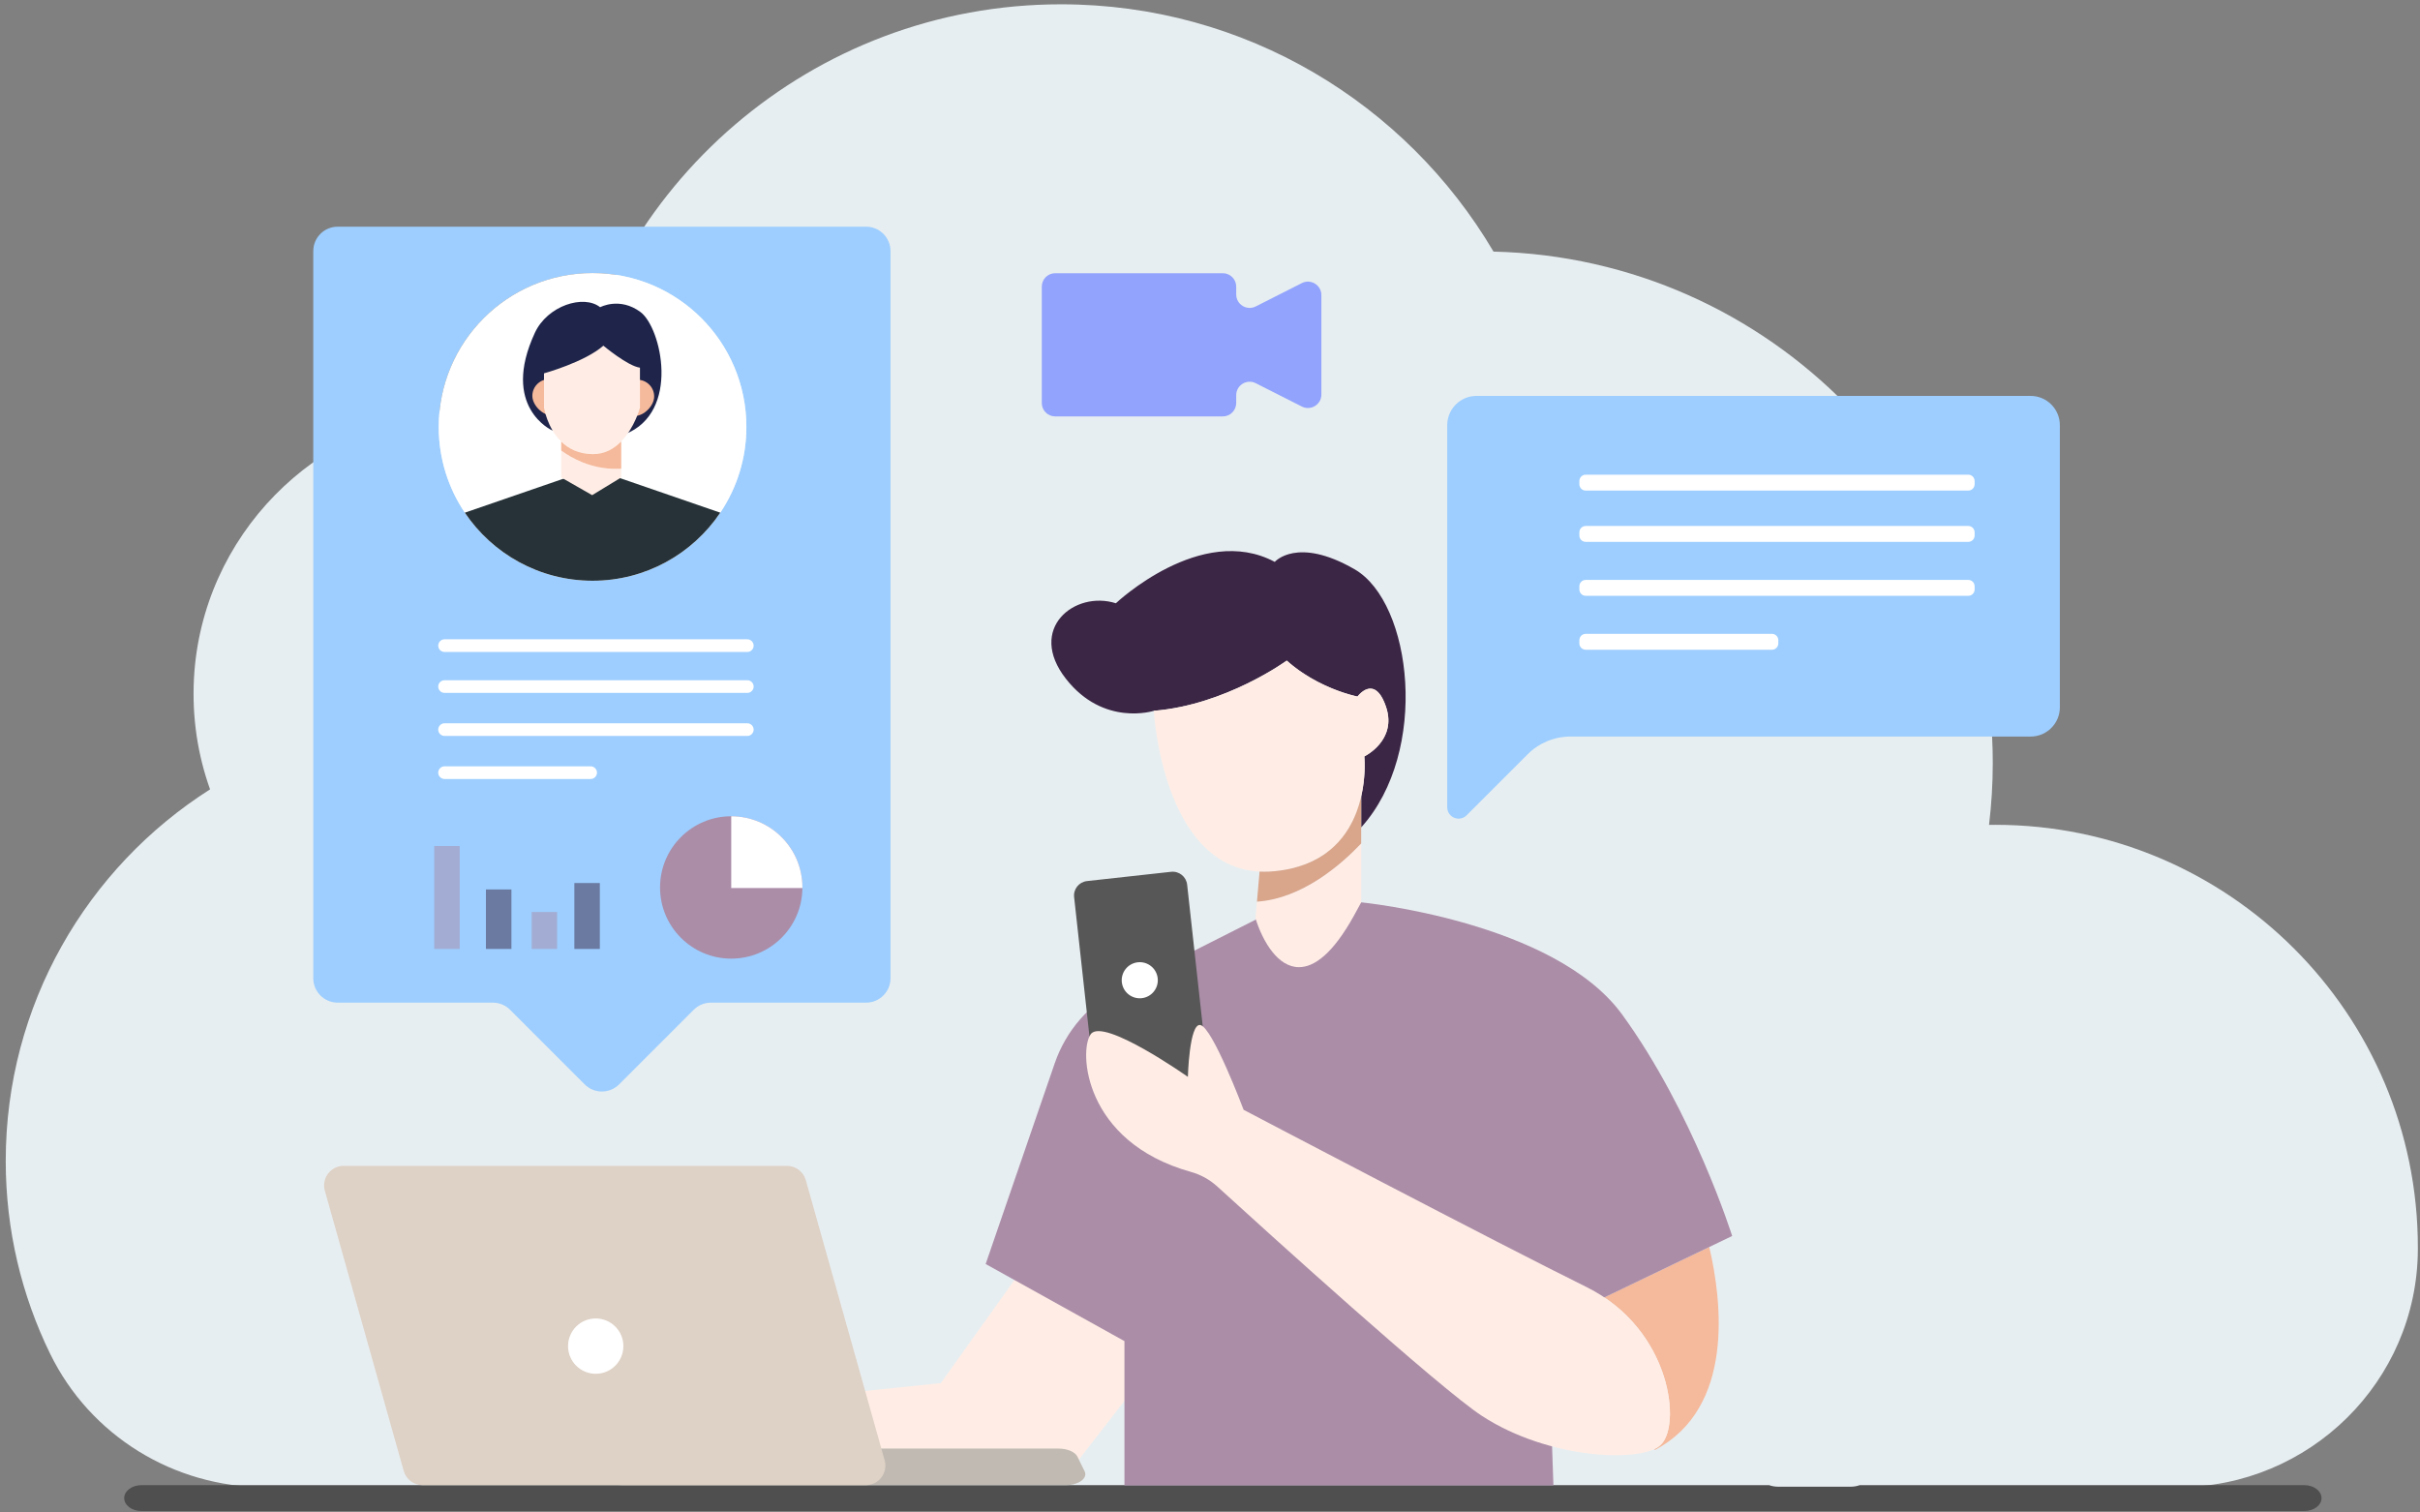 <svg width="360" height="225" viewBox="0 0 360 225" fill="none" xmlns="http://www.w3.org/2000/svg">
<rect x="0" y="0" width="360" height="225" fill="#808080" stroke="none"/>
<path d="M127.45 140.883C126.825 141.392 126.208 141.908 125.6 142.436C125.094 141.353 124.56 140.286 123.997 139.236C125.131 139.814 126.283 140.362 127.45 140.883ZM39.423 221.232H324.019C343.56 221.232 359.559 205.508 359.68 185.967C359.681 185.835 359.681 185.703 359.681 185.57C359.681 150.849 331.534 122.702 296.812 122.702C296.504 122.702 296.197 122.709 295.889 122.713C296.252 119.696 296.445 116.625 296.445 113.51C296.445 72.092 263.358 38.403 222.174 37.429C209.196 15.415 185.245 0.641 157.84 0.641C120.793 0.641 90.055 27.637 84.212 63.028C79.136 61.37 73.644 60.632 67.922 61.053C46.829 62.604 29.976 79.809 28.855 100.93C28.546 106.742 29.422 112.311 31.249 117.428C12.978 129.037 0.853 149.452 0.853 172.703C0.853 183.003 3.232 192.748 7.472 201.415C13.426 213.588 25.874 221.232 39.423 221.232Z" fill="#E7EEF1"/>
<path d="M342.785 224.787H21.044C19.626 224.787 18.477 223.925 18.477 222.861C18.477 221.797 19.626 220.935 21.044 220.935H54.15H263.169C263.582 221.082 264.042 221.165 264.525 221.165H271.086H275.297C275.78 221.165 276.241 221.082 276.653 220.935H318.53H342.785C344.203 220.935 345.352 221.797 345.352 222.861C345.352 223.925 344.203 224.787 342.785 224.787Z" fill="#4F4F4F"/>
<path d="M89.538 162.376C88.61 162.376 87.681 162.021 86.973 161.313L75.876 150.216C75.196 149.535 74.273 149.154 73.311 149.154H50.231C48.228 149.154 46.603 147.529 46.603 145.526V68.771V37.351C46.603 35.348 48.228 33.724 50.231 33.724H95.838H128.845C130.848 33.724 132.472 35.348 132.472 37.351V145.526C132.472 147.529 130.848 149.154 128.845 149.154H105.765C104.803 149.154 103.88 149.535 103.2 150.216L92.103 161.313C91.394 162.021 90.466 162.376 89.538 162.376ZM88.15 40.618C75.508 40.618 65.265 50.862 65.265 63.504C65.265 68.23 66.697 72.622 69.149 76.267C73.261 82.372 80.234 86.39 88.15 86.39C96.062 86.39 103.035 82.372 107.147 76.267C109.599 72.622 111.031 68.23 111.031 63.504C111.031 50.862 100.788 40.618 88.15 40.618Z" fill="#9DCEFF"/>
<path d="M111.031 63.504C111.031 68.23 109.599 72.622 107.147 76.267C103.035 82.372 96.062 86.39 88.15 86.39C80.234 86.39 73.261 82.372 69.149 76.267C66.697 72.622 65.265 68.23 65.265 63.504C65.265 50.862 75.508 40.618 88.15 40.618C100.788 40.618 111.031 50.862 111.031 63.504Z" fill="white"/>
<path d="M107.147 76.267C103.036 82.372 96.063 86.39 88.15 86.39C80.234 86.39 73.261 82.372 69.149 76.267L83.812 71.216L84.351 71.029H91.947L92.244 71.131L107.147 76.267Z" fill="#263238"/>
<path d="M82.118 64.013C82.118 64.013 74.431 60.571 79.571 49.501C81.446 45.465 86.828 43.759 89.278 45.705C89.278 45.705 92.185 44.119 95.285 46.426C98.384 48.732 101.267 61.346 92.978 64.59L82.118 64.013Z" fill="#1E244A"/>
<path d="M88.089 73.66L83.484 71.028V65.695V67.018C85.062 68.171 87.908 69.749 91.63 69.749C91.887 69.749 92.147 69.742 92.412 69.726V71.028L88.089 73.66Z" fill="#FFEDE5"/>
<path d="M84.171 58.893C84.171 57.518 83.056 56.404 81.682 56.404C80.307 56.404 79.192 57.518 79.192 58.893C79.192 60.268 80.701 61.794 82.076 61.794C83.451 61.794 84.171 60.268 84.171 58.893Z" fill="#F5B99B"/>
<path d="M92.337 58.98C92.337 57.605 93.451 56.491 94.826 56.491C96.201 56.491 97.315 57.605 97.315 58.98C97.315 60.355 95.807 61.881 94.432 61.881C93.058 61.881 92.337 60.355 92.337 58.98Z" fill="#F5B99B"/>
<path d="M88.219 67.555C86.095 67.555 84.572 66.754 83.484 65.693V65.695C81.385 63.645 80.925 60.635 80.925 60.635V55.538C80.925 55.538 86.971 53.874 89.758 51.423C89.758 51.423 93.388 54.464 95.201 54.697V56.286V60.663C95.201 60.663 94.408 63.63 92.412 65.672V65.669C91.366 66.739 89.99 67.555 88.219 67.555Z" fill="#FFEDE5"/>
<path d="M91.63 69.749C87.908 69.749 85.062 68.171 83.484 67.018V65.695C84.57 66.755 86.093 67.558 88.217 67.558C89.986 67.558 91.365 66.743 92.412 65.672V69.726C92.147 69.742 91.887 69.749 91.63 69.749Z" fill="#F5B99B"/>
<path d="M88.217 67.558C86.093 67.558 84.57 66.755 83.484 65.695V65.693C84.572 66.753 86.095 67.555 88.219 67.555C89.99 67.555 91.366 66.739 92.412 65.669V65.672C91.365 66.743 89.986 67.558 88.217 67.558Z" fill="url(#paint0_linear_1182_1781)"/>
<path d="M111.168 95.102H66.133C65.614 95.102 65.189 95.527 65.189 96.047C65.189 96.566 65.614 96.991 66.133 96.991H111.168C111.688 96.991 112.113 96.566 112.113 96.047C112.113 95.527 111.688 95.102 111.168 95.102Z" fill="white"/>
<path d="M111.168 101.19H66.133C65.614 101.19 65.189 101.616 65.189 102.135C65.189 102.655 65.614 103.08 66.133 103.08H111.168C111.688 103.08 112.113 102.655 112.113 102.135C112.113 101.616 111.688 101.19 111.168 101.19Z" fill="white"/>
<path d="M111.168 107.594H66.133C65.614 107.594 65.189 108.019 65.189 108.539C65.189 109.059 65.614 109.483 66.133 109.483H111.168C111.688 109.483 112.113 109.059 112.113 108.539C112.113 108.019 111.688 107.594 111.168 107.594Z" fill="white"/>
<path d="M87.863 113.997H66.133C65.614 113.997 65.189 114.422 65.189 114.942C65.189 115.462 65.614 115.887 66.133 115.887H87.863C88.383 115.887 88.808 115.462 88.808 114.942C88.808 114.422 88.383 113.997 87.863 113.997Z" fill="white"/>
<path d="M119.369 132.018L119.365 132.103C119.322 137.914 114.601 142.608 108.778 142.608C102.93 142.608 98.189 137.868 98.189 132.018C98.189 126.169 102.93 121.428 108.778 121.428C114.628 121.428 119.369 126.169 119.369 132.018Z" fill="#AB8DA8"/>
<path d="M119.369 132.018L119.365 132.103H108.778V121.428C114.628 121.428 119.369 126.169 119.369 132.018Z" fill="white"/>
<path d="M68.387 125.86H64.597V141.168H68.387V125.86Z" fill="#AB8DA8" fill-opacity="0.5"/>
<path d="M76.079 132.318H72.289V141.168H76.079V132.318Z" fill="#3B2645" fill-opacity="0.5"/>
<path d="M82.88 141.168V135.667H79.09V141.168H82.88Z" fill="#AB8DA8" fill-opacity="0.5"/>
<path d="M89.234 141.168V131.361H85.443V141.168H89.234Z" fill="#3B2645" fill-opacity="0.5"/>
<path d="M95.325 219.944H158.306L176.924 195.958L154.552 185.326L139.954 205.764L94.283 210.456C94.283 210.456 89.486 207.015 85.524 207.223C81.561 207.432 65.608 216.608 69.153 218.276C72.698 219.944 95.325 219.944 95.325 219.944Z" fill="#FFEDE5"/>
<path d="M246.192 215.694C246.192 215.694 246.152 215.654 246.077 215.579C246.41 215.425 246.691 215.253 246.904 215.063C249.958 212.663 248.982 199.915 238.661 193.003L254.269 185.507C256.123 193.411 258.132 209.403 246.192 215.694Z" fill="#F5B99B"/>
<path d="M202.489 134.233C202.489 134.233 231.219 137.051 241.306 150.916C251.89 165.462 257.677 183.867 257.677 183.867L233.382 195.545L230.306 198.465L231.088 220.975H167.273V199.507L146.627 188.037L156.901 158.178C158.573 153.318 162.075 149.302 166.662 146.983L187.971 136.214L202.489 134.233Z" fill="#AB8DA8"/>
<path d="M177.619 160.613L165.105 161.991C163.917 162.122 162.848 161.266 162.718 160.078L159.786 133.456C159.655 132.268 160.511 131.2 161.699 131.069L174.213 129.69C175.401 129.56 176.469 130.416 176.6 131.603L179.533 158.226C179.664 159.413 178.807 160.482 177.619 160.613Z" fill="#575757"/>
<path d="M172.22 145.528C172.383 147.002 171.319 148.328 169.846 148.491C168.372 148.653 167.045 147.59 166.883 146.116C166.721 144.642 167.783 143.315 169.258 143.153C170.732 142.99 172.058 144.054 172.22 145.528Z" fill="white"/>
<path d="M246.903 215.064C250.209 212.465 248.791 197.755 235.937 191.426C223.248 185.179 185 165.097 185 165.097C185 165.097 180.344 152.713 178.534 152.48C176.918 152.271 176.71 160.196 176.71 160.196C176.71 160.196 164.145 151.333 162.268 153.836C160.467 156.236 161.162 169.864 177.146 174.329C178.6 174.735 179.944 175.468 181.059 176.485C188.154 182.953 214.168 206.551 220.504 210.664C230.462 217.129 244.088 217.566 246.903 215.064Z" fill="#FFEDE5"/>
<path d="M202.493 118.461C203.239 115.212 202.958 112.526 202.958 112.526C202.958 112.526 207.877 110.149 206.184 105.144C204.485 100.138 201.942 103.617 201.942 103.617C201.942 103.617 196.167 102.515 191.414 98.273C191.414 98.273 182.333 104.891 171.645 105.741C171.645 105.741 164.194 108.157 158.575 100.988C152.719 93.52 159.889 87.791 165.997 89.743C165.997 89.743 178.688 77.735 189.635 83.589C189.635 83.589 192.947 79.737 201.517 84.691C210.087 89.646 212.682 111.791 202.493 123.082V118.461Z" fill="#3B2645"/>
<path d="M193.236 143.878C190.151 143.878 187.904 140.21 186.771 136.629L187.372 129.66C187.373 129.66 187.374 129.66 187.374 129.66L186.988 134.134C193.712 133.674 199.485 128.644 202.49 125.475V118.69L202.461 118.635C202.472 118.59 202.482 118.545 202.493 118.5V123.082V134.235L201.379 136.278C198.278 141.857 195.526 143.878 193.236 143.878Z" fill="#FFEDE5"/>
<path d="M188.099 129.675C187.854 129.675 187.612 129.669 187.374 129.656V129.658C172.992 128.907 171.659 106.037 171.643 105.741C171.643 105.74 171.643 105.739 171.643 105.739C182.335 104.89 191.416 98.27 191.416 98.27C194.427 100.959 197.847 102.387 199.949 103.072C201.164 103.469 201.939 103.617 201.939 103.617C201.957 103.592 202.811 102.44 203.854 102.44C203.938 102.44 204.022 102.447 204.107 102.463C204.799 102.591 205.55 103.279 206.182 105.144C206.403 105.797 206.512 106.405 206.534 106.969C206.68 110.715 202.989 112.513 202.958 112.528C202.958 112.528 202.964 112.583 202.971 112.688C203.018 113.314 203.136 115.703 202.493 118.5C202.482 118.545 202.472 118.59 202.461 118.635L202.459 118.632C201.8 121.411 200.386 124.569 197.412 126.8C197.41 126.801 197.409 126.803 197.407 126.804C197.403 126.807 197.399 126.81 197.395 126.813C197.39 126.817 197.384 126.821 197.378 126.825C197.376 126.827 197.373 126.829 197.37 126.831C196.586 127.415 195.693 127.934 194.679 128.365C194.677 128.366 194.675 128.367 194.672 128.369C194.665 128.372 194.655 128.375 194.648 128.378C194.644 128.38 194.639 128.382 194.634 128.384C194.632 128.385 194.629 128.386 194.626 128.388C193.191 128.991 191.512 129.418 189.55 129.605C189.053 129.652 188.57 129.675 188.099 129.675Z" fill="#FFEDE5"/>
<path d="M186.987 134.134L187.374 129.66C187.618 129.672 187.867 129.678 188.119 129.678C188.582 129.678 189.058 129.657 189.548 129.609C196.811 128.916 200.187 124.92 201.735 120.966C202.044 120.179 202.28 119.393 202.461 118.635L202.489 118.69V125.475C199.485 128.644 193.712 133.674 186.987 134.134Z" fill="#D9A58B"/>
<path d="M188.103 129.676C187.857 129.676 187.613 129.67 187.374 129.658V129.657C187.612 129.669 187.854 129.675 188.099 129.675C188.57 129.675 189.053 129.652 189.55 129.605C191.512 129.418 193.191 128.991 194.626 128.388C193.19 128.992 191.512 129.42 189.549 129.607C189.052 129.654 188.573 129.676 188.103 129.676ZM194.634 128.384C194.639 128.382 194.643 128.381 194.648 128.378C194.643 128.381 194.639 128.382 194.634 128.384ZM194.672 128.369C194.674 128.368 194.677 128.366 194.679 128.365C194.676 128.366 194.674 128.368 194.672 128.369ZM197.37 126.831C197.373 126.83 197.376 126.827 197.378 126.825C197.376 126.827 197.373 126.83 197.37 126.831ZM197.395 126.813C197.399 126.81 197.403 126.807 197.407 126.804C197.402 126.808 197.399 126.81 197.395 126.813ZM197.411 126.8C200.385 124.569 201.8 121.411 202.459 118.632L202.461 118.635C202.28 119.393 202.045 120.179 201.736 120.967C200.913 123.067 199.574 125.179 197.411 126.8Z" fill="url(#paint1_linear_1182_1781)"/>
<path d="M157.475 215.494H91.526C89.607 215.494 88.215 216.522 88.724 217.562L89.795 219.734C90.142 220.444 91.289 220.935 92.597 220.935H158.546C160.465 220.935 161.857 219.908 161.348 218.867L160.277 216.695C159.93 215.986 158.783 215.494 157.475 215.494Z" fill="#C0BAB3"/>
<path d="M117.072 173.439H51.123C49.204 173.439 47.812 175.266 48.321 177.116L60.055 218.8C60.402 220.062 61.549 220.935 62.857 220.935H128.806C130.725 220.935 132.118 219.108 131.608 217.258L119.874 175.574C119.527 174.313 118.38 173.439 117.072 173.439Z" fill="#DED1C5"/>
<path d="M92.737 200.252C92.737 202.526 90.893 204.37 88.619 204.37C86.345 204.37 84.501 202.526 84.501 200.252C84.501 197.977 86.345 196.134 88.619 196.134C90.893 196.134 92.737 197.977 92.737 200.252Z" fill="white"/>
<path d="M302.072 58.896H219.644C217.24 58.896 215.291 60.845 215.291 63.249V120.09C215.291 121.596 217.112 122.35 218.176 121.284L227.251 112.211C228.94 110.521 231.231 109.572 233.62 109.572H302.072C304.476 109.572 306.425 107.623 306.425 105.219V63.249C306.425 60.845 304.476 58.896 302.072 58.896Z" fill="#9DCEFF"/>
<path d="M292.802 70.613H235.891C235.371 70.613 234.946 71.038 234.946 71.558V72.036C234.946 72.556 235.371 72.981 235.891 72.981H292.802C293.322 72.981 293.747 72.556 293.747 72.036V71.558C293.747 71.038 293.322 70.613 292.802 70.613Z" fill="white"/>
<path d="M292.802 78.243H235.891C235.371 78.243 234.946 78.668 234.946 79.188V79.666C234.946 80.185 235.371 80.61 235.891 80.61H292.802C293.322 80.61 293.747 80.185 293.747 79.666V79.188C293.747 78.668 293.322 78.243 292.802 78.243Z" fill="white"/>
<path d="M292.802 86.267H235.891C235.371 86.267 234.946 86.692 234.946 87.212V87.69C234.946 88.209 235.371 88.635 235.891 88.635H292.802C293.322 88.635 293.747 88.209 293.747 87.69V87.212C293.747 86.692 293.322 86.267 292.802 86.267Z" fill="white"/>
<path d="M263.599 94.291H235.891C235.371 94.291 234.946 94.716 234.946 95.236V95.714C234.946 96.234 235.371 96.659 235.891 96.659H263.599C264.119 96.659 264.544 96.234 264.544 95.714V95.236C264.544 94.716 264.119 94.291 263.599 94.291Z" fill="white"/>
<path d="M186.803 45.586C185.472 46.259 183.9 45.292 183.9 43.801V42.643C183.9 41.538 183.004 40.643 181.9 40.643H156.976C155.871 40.643 154.976 41.538 154.976 42.643V59.949C154.976 61.053 155.871 61.949 156.976 61.949H181.9C183.004 61.949 183.9 61.053 183.9 59.949V58.79C183.9 57.299 185.472 56.333 186.803 57.006L193.667 60.48C194.997 61.153 196.57 60.186 196.57 58.695V43.896C196.57 42.405 194.997 41.439 193.667 42.112L186.803 45.586Z" fill="#92A3FD"/>
<defs>
<linearGradient id="paint0_linear_1182_1781" x1="80.925" y1="59.491" x2="95.201" y2="59.491" gradientUnits="userSpaceOnUse">
<stop stop-color="#F9A737"/>
<stop offset="1" stop-color="#FABD66"/>
</linearGradient>
<linearGradient id="paint1_linear_1182_1781" x1="202.181" y1="124.567" x2="180.157" y2="102.543" gradientUnits="userSpaceOnUse">
<stop stop-color="#F9A637"/>
<stop offset="1" stop-color="#FABB63"/>
</linearGradient>
</defs>
</svg>

